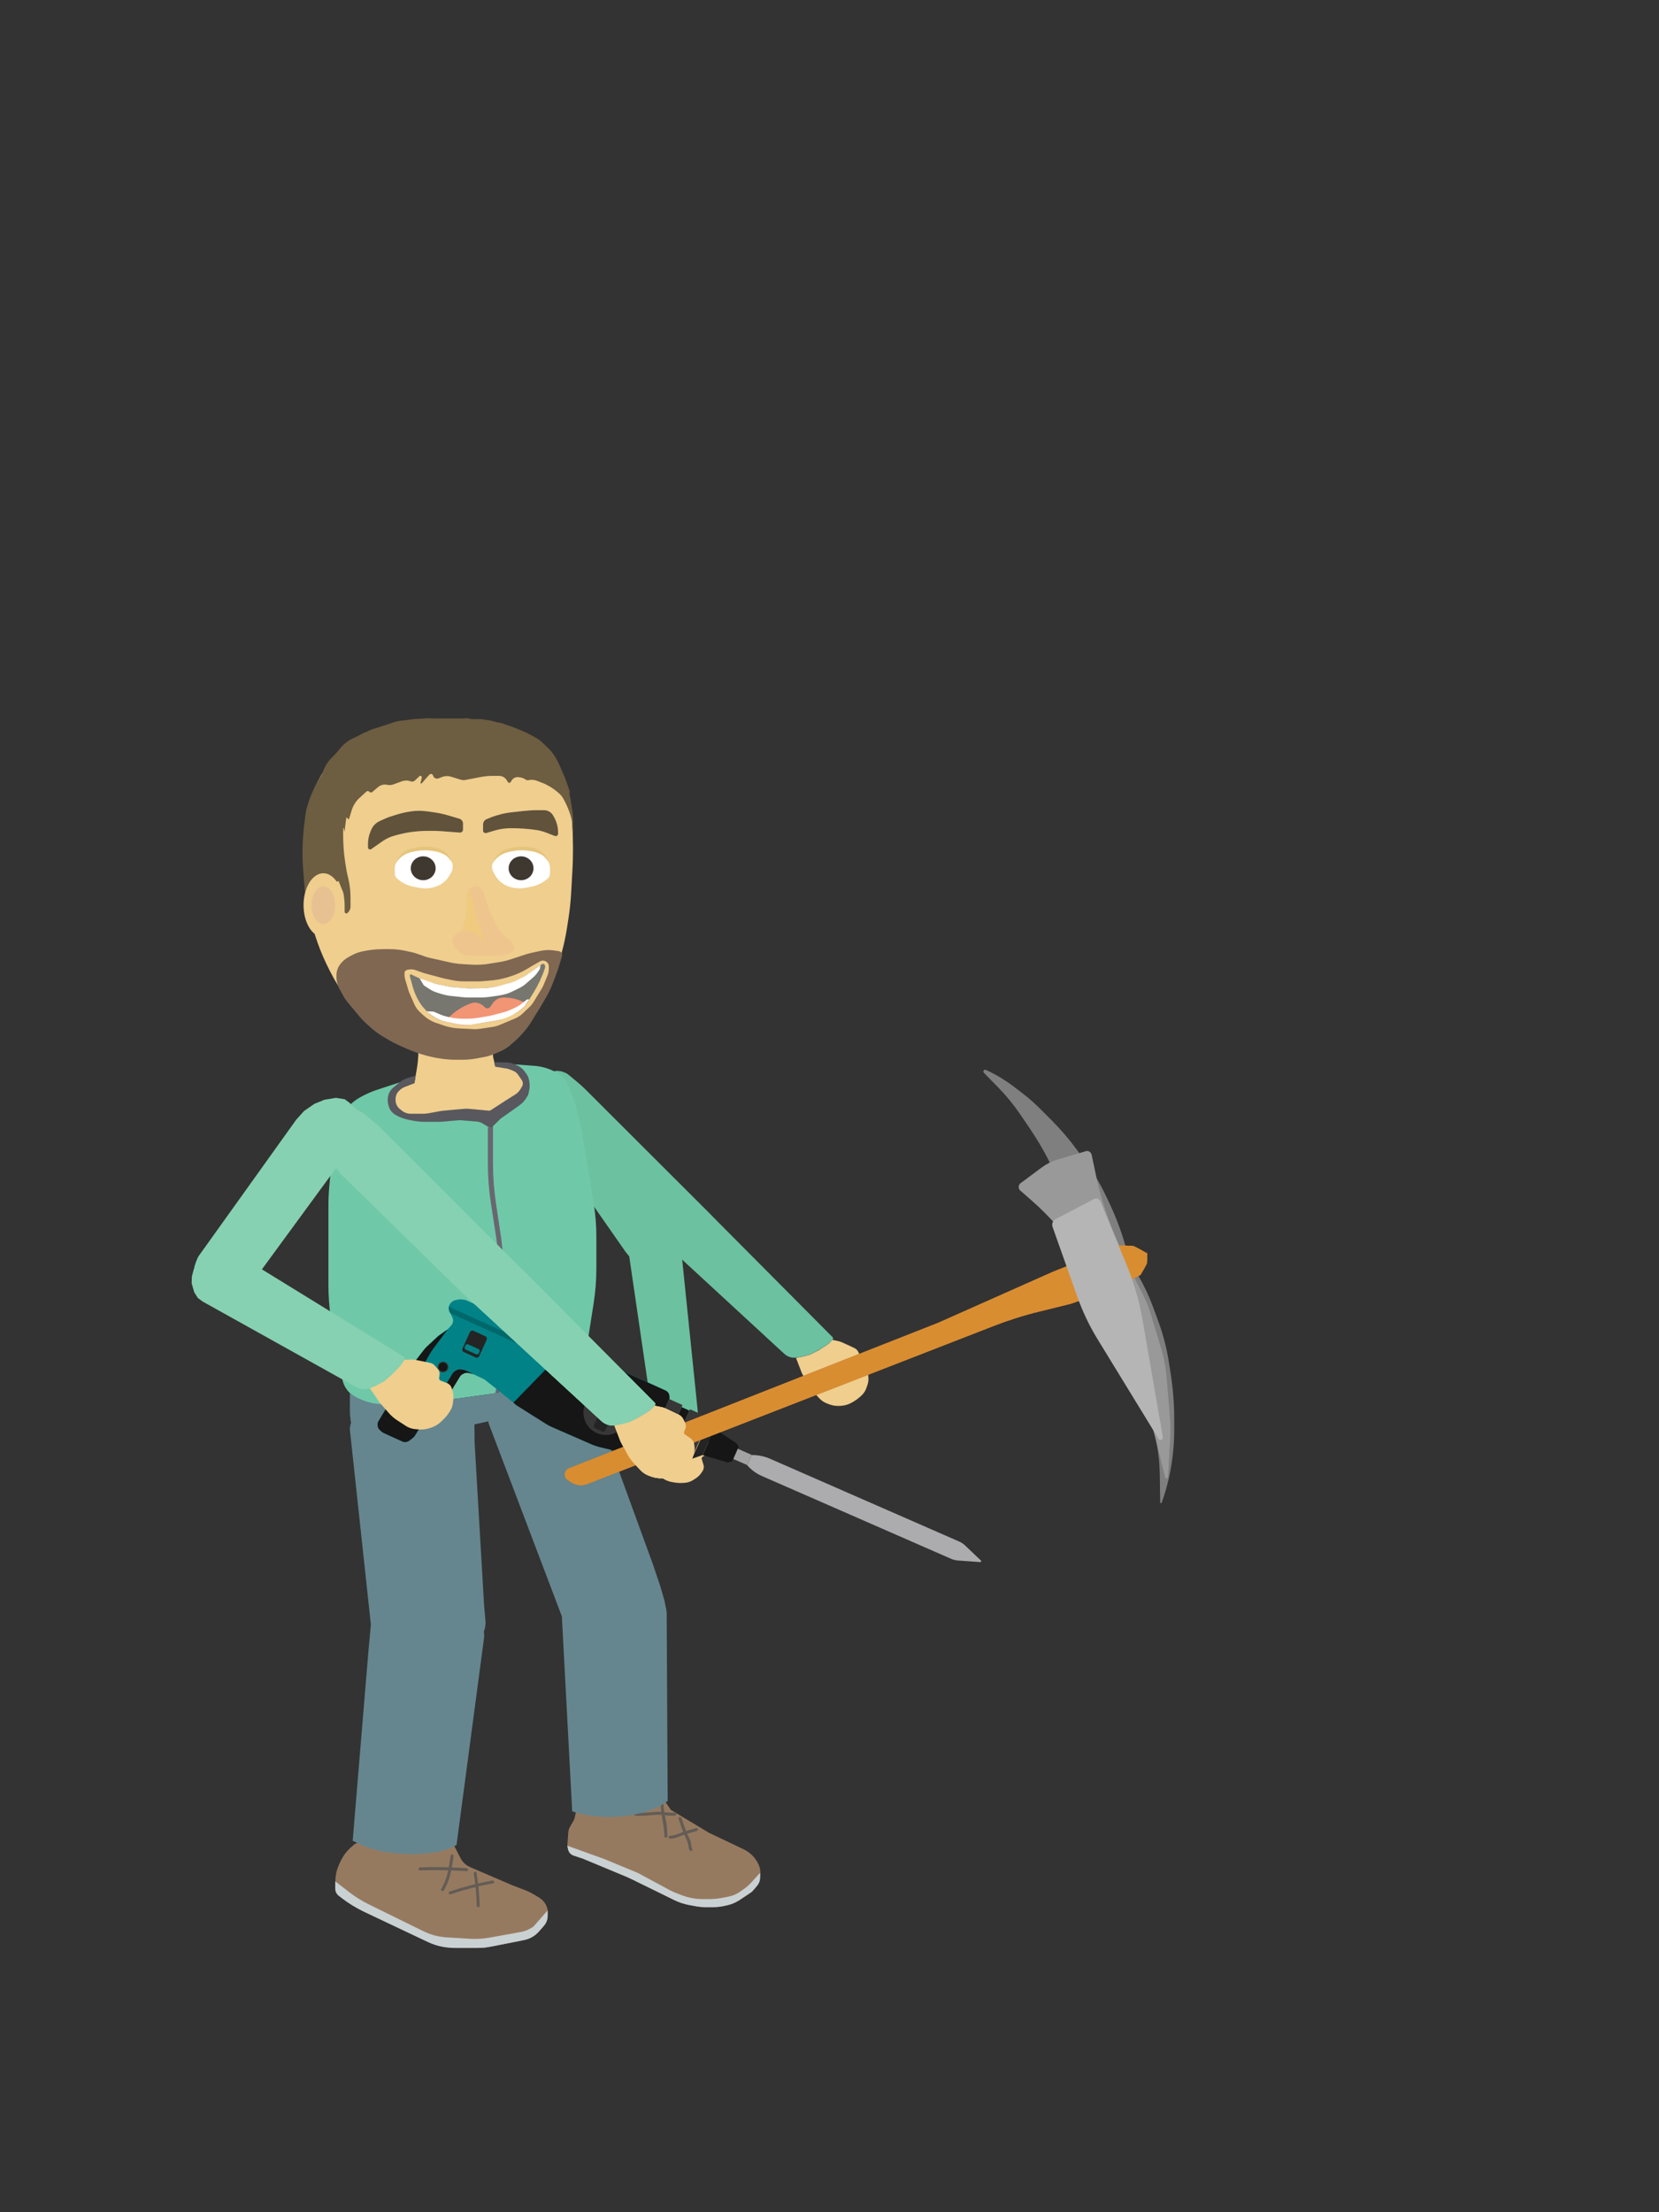 <?xml version="1.0" encoding="utf-8"?>
<!-- Generator: Adobe Illustrator 21.1.0, SVG Export Plug-In . SVG Version: 6.00 Build 0)  -->
<svg version="1.1" id="game" xmlns="http://www.w3.org/2000/svg" xmlns:xlink="http://www.w3.org/1999/xlink" x="0px" y="0px"
	 viewBox="0 0 1668 2224" style="enable-background:new 0 0 1668 2224;" xml:space="preserve">
<rect x="0" y="0" width="1668" height="2224" fill="#333333" stroke="none"/>
<style type="text/css">
	.st0{fill:#5C7552;}
	.st1{fill:#E2CA96;}
	.st2{fill:#6F8763;}
	.st3{fill:#EAD7A2;}
	.st4{fill:#F9F2EF;}
	.st5{fill:#382C26;}
	.st6{fill:#936F5F;}
	.st7{fill:#7C655C;}
	.st8{fill:#F9A182;}
	.st9{fill:#DBC697;}
	.st10{fill:#8C7857;}
	.st11{fill:#635872;}
	.st12{fill:#6B7F60;}
	.st13{fill:#755D3F;}
	.st14{fill:#C9B8A7;}
	.st15{fill:url(#gradient4_1_);}
	.st16{fill:url(#gradient5_1_);}
	.st17{fill:#66E2FF;}
	.st18{fill:none;stroke:#B28052;stroke-miterlimit:10;}
	.st19{fill:#96735C;}
	.st20{fill:#825D49;stroke:#BF8A5E;stroke-miterlimit:10;}
	.st21{fill:#AD7D5C;stroke:#B28052;stroke-miterlimit:10;}
	.st22{fill:#BC8864;stroke:#B28052;stroke-miterlimit:10;}
	.st23{fill:#A37B61;}
	.st24{fill:#BC8866;}
	.st25{fill:#E0A57E;stroke:#B28052;stroke-miterlimit:10;}
	.st26{fill:#D19A7C;stroke:#B28052;stroke-miterlimit:10;}
	.st27{fill:#F4DBCE;}
	.st28{fill:#DBC7BF;}
	.st29{fill:#8E684F;stroke:#BF8A5E;stroke-miterlimit:10;}
	.st30{fill:#AD753E;}
	.st31{fill:#966636;}
	.st32{fill:#A87339;}
	.st33{fill:#BC8651;}
	.st34{fill:#AA7A4F;}
	.st35{fill:#C99465;}
	.st36{fill:none;stroke:#634B2A;stroke-miterlimit:10;}
	.st37{fill:#B28052;}
	.st38{fill:#96674D;stroke:#A57758;stroke-width:3;stroke-miterlimit:10;}
	.st39{fill:none;stroke:#A57758;stroke-width:3;stroke-miterlimit:10;}
	.st40{fill:#00CFFF;}
	.st41{fill:#03CDE2;}
	.st42{fill:#00DBFF;}
	.st43{fill:#00E7FF;}
	.st44{fill:#00F3FF;}
	.st45{fill:#2EFFF9;}
	.st46{fill:#78FFF8;}
	.st47{fill:#FFF0BF;}
	.st48{fill:#F7E4A6;}
	.st49{fill:#BCCC60;}
	.st50{fill:url(#sea_1_);}
	.st51{fill:#D6C8A3;}
	.st52{fill:#D3C7A7;}
	.st53{fill:#DBCDAF;}
	.st54{fill:#98958C;}
	.st55{fill:#C2BEB5;}
	.st56{fill:#ACA7A1;}
	.st57{fill:#ADA8A2;}
	.st58{fill:#D3CAB2;}
	.st59{fill:#8D8880;}
	.st60{fill:#99968D;}
	.st61{fill:#C2BDB3;}
	.st62{fill:#DDCFAF;}
	.st63{fill:#CCBFA6;}
	.st64{fill:#9B988F;}
	.st65{fill:#8B877E;}
	.st66{fill:#B9B2AA;}
	.st67{fill:#C3BFB6;}
	.st68{fill:#CED18B;}
	.st69{fill:#C6BBA5;}
	.st70{fill:#CEC2AA;}
	.st71{fill:#CCC1AA;}
	.st72{fill:#C4BFB3;}
	.st73{fill:#99968B;}
	.st74{fill:#969089;}
	.st75{fill:#939189;}
	.st76{fill:#B7B5AB;}
	.st77{fill:#C9BDA6;}
	.st78{fill:#C6BBA7;}
	.st79{fill:#BAB3A6;}
	.st80{fill:#9E9C95;}
	.st81{fill:#CCC0A8;}
	.st82{fill:#A5A299;}
	.st83{fill:#C4BCA9;}
	.st84{fill:#B5AD9E;}
	.st85{fill:#9A978E;}
	.st86{fill:#8D877F;}
	.st87{fill:#B8B1AA;}
	.st88{fill:#C3BFB4;}
	.st89{fill:#C5BEB6;}
	.st90{fill:#B5B3AC;}
	.st91{fill:#D5D1C6;}
	.st92{fill:#BCB4B1;}
	.st93{fill:#999793;}
	.st94{fill:#8E8E87;}
	.st95{fill:#A3A19D;}
	.st96{fill:#B5B4B1;}
	.st97{fill:#A8A7A7;}
	.st98{fill:#A09D97;}
	.st99{fill:#D3CFC3;}
	.st100{fill:#ADAAA6;}
	.st101{fill:#B2B1AF;}
	.st102{fill:#9B978F;}
	.st103{fill:#AAA7A0;}
	.st104{fill:#CCC8C4;}
	.st105{fill:#D3D0CD;}
	.st106{fill:#C9C3BD;}
	.st107{fill:#B2AFA8;}
	.st108{fill:#999692;}
	.st109{fill:#898683;}
	.st110{fill:#A3A29B;}
	.st111{fill:#B2AEAA;}
	.st112{fill:#D6D0C9;}
	.st113{fill:#918D87;}
	.st114{fill:#DBD5C6;}
	.st115{fill:#B7B3AE;}
	.st116{fill:#C4C1BB;}
	.st117{fill:#9B9891;}
	.st118{fill:#D8D5CB;}
	.st119{fill:#939089;}
	.st120{fill:#A8A6A0;}
	.st121{fill:#D8D5D0;}
	.st122{fill:#A8A49B;}
	.st123{fill:#96928A;}
	.st124{fill:#CEC8C2;}
	.st125{fill:#C4996C;}
	.st126{fill:#B7845A;}
	.st127{fill:#D5A776;}
	.st128{fill:#477F16;}
	.st129{fill:#436818;}
	.st130{fill:#AA7B43;}
	.st131{fill:#B79056;}
	.st132{fill:#AD9655;}
	.st133{fill:#DD9D68;}
	.st134{fill:#C18B59;stroke:#A87848;stroke-miterlimit:10;}
	.st135{fill:#B28056;}
	.st136{fill:#AD7D59;}
	.st137{fill:#AA7D5C;}
	.st138{fill:#DDCBBF;}
	.st139{fill:#DBDAD9;}
	.st140{fill:#D8A380;}
	.st141{fill:#CE987A;}
	.st142{fill:#CC9D85;}
	.st143{fill:#C6977F;}
	.st144{fill:#C19784;}
	.st145{fill:#C69B8B;}
	.st146{fill:#B7958B;}
	.st147{fill:#AF8958;}
	.st148{fill:#967A60;}
	.st149{fill:#C9D1D3;}
	.st150{fill:#635C55;}
	.st151{fill:#65868F;}
	.st152{fill:#6CC1A0;}
	.st153{fill:#EFCE8E;}
	.st154{fill:#60523B;}
	.st155{fill:#EFC58E;}
	.st156{fill:#6D5D41;}
	.st157{fill:#E8C192;}
	.st158{fill:#EFCA7F;}
	.st159{fill:#FFFFFF;}
	.st160{fill:#E5C57C;}
	.st161{fill:#59585E;}
	.st162{fill:#6FC9A9;}
	.st163{fill:#686770;}
	.st164{fill:#86D1B1;}
	.st165{fill:#2D2924;}
	.st166{fill:none;stroke:#2D2924;stroke-width:18;stroke-miterlimit:10;}
	.st167{fill:none;stroke:#2D2924;stroke-width:18;stroke-miterlimit:10;stroke-dasharray:8.839,8.839;}
	.st168{fill:none;stroke:#2D2924;stroke-width:18;stroke-miterlimit:10;stroke-dasharray:9.961,9.961;}
	.st169{fill:#C0D3D7;}
	.st170{fill:#98A9B1;}
	.st171{fill:#E26B47;}
	.st172{fill:#FF8243;}
	.st173{fill:#47413F;}
	.st174{fill:#EF8424;}
	.st175{fill:#FDA83D;}
	.st176{fill:#994E22;}
	.st177{fill:#965F29;}
	.st178{fill:#7F7F7F;}
	.st179{fill:#D6D5D4;}
	.st180{fill:#C98235;}
	.st181{fill:#999999;}
	.st182{fill:#E2E1E0;}
	.st183{fill:#D98D31;}
	.st184{fill:#B5B5B5;}
	.st185{fill:#7F6752;}
	.st186{fill:#777770;}
	.st187{fill:#F29575;}
	.st188{fill:#3F3831;}
	.st189{fill:url(#gradient_1_);}
	.st190{fill:#997933;}
	.st191{fill:#937334;}
	.st192{fill:#A9DB52;}
	.st193{fill:#96C639;}
	.st194{fill:#82B71C;}
	.st195{fill:#B6E55C;}
	.st196{fill:#90C125;}
	.st197{fill:#A9D146;}
	.st198{fill:#8E7036;}
	.st199{fill:#846939;}
	.st200{fill:#78A038;stroke:#81AD2B;stroke-width:3;stroke-miterlimit:10;}
	.st201{fill:#658E30;}
	.st202{fill:#85AA44;}
	.st203{fill:#7EAF31;}
	.st204{fill:#018287;}
	.st205{fill:#161616;}
	.st206{fill:#00686B;}
	.st207{fill:#161616;stroke:#373737;stroke-miterlimit:10;}
	.st208{fill:none;stroke:#D98D31;stroke-miterlimit:10;}
	.st209{fill:#242424;}
	.st210{fill:#373737;}
	.st211{fill:#A3A3A3;}
	.st212{fill:#ACACAE;}
	.st213{fill:url(#gradient2_1_);}
	.st214{fill:url(#gradient3_1_);}
	.st215{fill:#B67D56;}
	.st216{fill:#83492A;}
	.st217{fill:#9C6038;}
	.st218{fill:#683920;}
	.st219{fill:#563119;}
	.st220{fill:#CC9E75;}
	.st221{fill:#633A23;}
	.st222{fill:#FFF980;stroke:#FFF980;stroke-miterlimit:10;}
	.st223{fill:#EDFF85;stroke:#EDFF85;stroke-miterlimit:10;}
	.st224{fill:none;stroke:#000000;stroke-miterlimit:10;}
	.st225{fill:#F9F6CD;}
	.st226{fill:#A59D58;}
	.st227{fill:#CCA962;}
	.st228{fill:none;stroke:#EFCF97;stroke-miterlimit:10;}
	.st229{fill:#EFCF97;}
	.st230{fill:#846431;}
	.st231{fill:#FFF980;stroke:#000000;stroke-miterlimit:10;}
	.st232{fill:#75634C;}
	.st233{fill:#7A6A59;}
	.st234{fill:#EDFF85;stroke:#000000;stroke-miterlimit:10;}
	.st235{fill:none;stroke:#2D2924;stroke-width:18;stroke-miterlimit:10;stroke-dasharray:9.913,9.913;}
</style>
<g id="charackter_x5F_cliffs">
	<g id="legs">
		<g id="left-foot_3_">
			<path class="st148" d="M581.1,1812.2l-3.4,15.7c-1.5,4.6-6,9.1-6.3,13.9l-1,13.7l9,7.2l6.7,5.5c0.7,0.6,1.4,1,2.3,1.4l43.8,18.2
				c0.3,0.1,0.6,0.2,0.9,0.4l44.6,21.9c4.9,2.4,10,4.1,15.4,5.1l6.3,1.2c3.6,0.7,7.2,1,10.9,1h5c5.6,0,11.3-0.7,16.7-2.1l0,0
				c4.4-1.1,8.7-3,12.4-5.5l8.4-5.6c2.4-1.6,4.5-3.5,6.3-5.6l0.4-0.5c3.2-3.8,5-8.5,5-13.3v-2.2c0-2.6-0.5-5.1-1.5-7.5v0
				c-3-7-8.5-12.8-15.6-16.1l-34.5-16.4l-38.4-23.1l-6.7-9.8l-4.6-8.3l-8-3.8l-20.2-1.4h-19.7l-17.8,3l-9.5,4.3L581.1,1812.2z"/>
			<path class="st149" d="M570.3,1855.5l37.7,13.6l33.3,13.8L673,1900c2.4,1.3,4.9,2.4,7.5,3.4l5.2,2c6.6,2.5,13.6,3.8,20.7,3.8h7.1
				c4,0,7.9-0.4,11.8-1.1l6.5-1.2c4.4-0.8,8.5-2.5,12.1-5l4.1-2.9c2.6-1.8,5-3.9,7.2-6.3l9-9.9v5.4c0,2.6-1,5.2-2.7,7.2l-5.5,6.4
				l-12.6,8.4c-3.4,2.2-7.1,3.9-11.1,4.9l-2.5,0.6c-4.3,1.1-8.7,1.6-13.1,1.6H710c-3.7,0-7.4-0.3-11-1l-6.5-1.2
				c-5.2-1-10.2-2.7-14.8-5l-42.6-20.9c-1.8-0.9-3.6-1.7-5.4-2.5l-42.8-17.8l-10.2-3.4c-2.8-0.9-4.8-3.2-5.5-5.9L570.3,1855.5z"/>
			<g>
				<g>
					<path class="st150" d="M638.9,1825.3c6.9,0.7,13.5-0.4,20.4-0.8c6.5-0.4,12.7,1.2,19.1,0.9c1.9-0.1,1.9-3.1,0-3
						c-6.4,0.3-12.7-1.3-19.1-0.9c-6.8,0.4-13.5,1.5-20.4,0.8C636.9,1822.1,637,1825.1,638.9,1825.3L638.9,1825.3z"/>
				</g>
			</g>
			<g>
				<g>
					<path class="st150" d="M664.1,1809.8c-0.4,12.4,3.6,23.9,3.9,36.3c0,1.9,3,1.9,3,0c-0.1-5.5-0.3-11-1.5-16.3
						c-1.6-6.8-2.6-12.9-2.3-19.9C667.2,1807.8,664.2,1807.8,664.1,1809.8L664.1,1809.8z"/>
				</g>
			</g>
			<g>
				<g>
					<path class="st150" d="M673.7,1848.5c4.3,0.1,8.4-2,12.5-3.4c4.8-1.6,9.7-3.1,14.5-4.4c1.9-0.5,1.1-3.4-0.8-2.9
						c-4.3,1.2-8.5,2.5-12.7,3.8c-4.2,1.4-9,4-13.5,3.9C671.8,1845.4,671.8,1848.4,673.7,1848.5L673.7,1848.5z"/>
				</g>
			</g>
			<g>
				<g>
					<path class="st150" d="M682.2,1828.5c2,5.7,3.8,11.5,6.3,17c1.4,3.3,3,6,3.5,9.6c0.2,1.9,0.5,3.4,1.4,5.1
						c0.9,1.7,3.5,0.2,2.6-1.5c-1.1-2.1-0.9-4.4-1.4-6.7c-0.5-2.3-1.7-4.2-2.7-6.3c-2.7-5.7-4.6-12-6.7-18
						C684.5,1825.9,681.6,1826.6,682.2,1828.5L682.2,1828.5z"/>
				</g>
			</g>
		</g>
		<g id="right-foot_3_">
			<path class="st148" d="M356.9,1853.7l-2.7,2.3c-5.2,4.3-9.3,9.7-12.1,15.8l-1.3,2.9c-2.4,5.2-3.6,10.9-3.6,16.6v6.1
				c0,3.6,1.7,6.9,4.6,9.2l0,0c8.3,6.4,17.4,12,27,16.5l58.8,27.9c10.1,4.8,21.2,7.3,32.5,7.3h27l37-7.3c7.7-1.5,14.6-5.4,19.6-11.2
				l2.4-2.7c3-3.4,4.6-7.6,4.6-12v-4.4l-0.3-1.5c-1.1-4.8-4.1-8.9-8.4-11.5l-4.8-2.9c-3.5-2.1-7.2-3.9-11.1-5.3l-11.3-4.3l-23.2-10
				l-19-8.2c-4.1-1.8-7.5-4.9-9.5-8.8l-6.3-12.3l-6.9-5.5c-2.5-1.9-13.8-5.8-16.2-5.8l-15-2.6c-2.3,0-15.3,0.5-17.6,0l-17.8,1.7
				l-15.5,5.4L356.9,1853.7z"/>
			<path class="st149" d="M337.1,1891.4l13.7,10.6c6.3,4.9,13.2,9.2,20.4,12.7l54.5,26.8c7.3,3.6,15.3,5.7,23.5,6.2l23.3,1.4
				c6.5,0.4,13,0,19.4-1.1l32.1-5.8c2.9-0.5,5.8-1.6,8.4-3l3.8-2.2l14.4-16.4v5.8c0,3.5-1.3,6.9-3.7,9.6l-5.3,6.1
				c-3.8,4.3-8.9,7.2-14.6,8.3l-32.4,6.4c-5.1,1-10.3,1.5-15.5,1.5h-22.3c-9.2,0-18.3-2-26.5-5.9l-64.4-30.5
				c-7.7-3.7-15-8.1-21.8-13.3l-3.6-2.8c-2.2-1.7-3.4-4.2-3.4-6.8V1891.4z"/>
			<g>
				<g>
					<path class="st150" d="M422.2,1880.3c15.6-0.5,31.3-0.2,46.9,0.8c1.9,0.1,1.9-2.9,0-3c-15.6-1-31.2-1.3-46.9-0.8
						C420.3,1877.4,420.3,1880.4,422.2,1880.3L422.2,1880.3z"/>
				</g>
			</g>
			<g>
				<g>
					<path class="st150" d="M453.2,1865.3c-2,11.9-3.1,23.2-9.6,33.6c-1,1.6,1.6,3.1,2.6,1.5c6.6-10.6,7.9-22.1,9.9-34.3
						C456.4,1864.2,453.5,1863.4,453.2,1865.3L453.2,1865.3z"/>
				</g>
			</g>
			<g>
				<g>
					<path class="st150" d="M453,1904.4c14-4.7,28.3-8.4,42.8-11c1.9-0.4,1.1-3.2-0.8-2.9c-14.5,2.7-28.8,6.4-42.8,11
						C450.3,1902.1,451.1,1905,453,1904.4L453,1904.4z"/>
				</g>
			</g>
			<g>
				<g>
					<path class="st150" d="M476.3,1883.6c1.8,10.7,2.8,21.5,3,32.4c0,1.9,3.1,1.9,3,0c-0.3-11.2-1.4-22.2-3.2-33.2
						C478.9,1880.9,476,1881.7,476.3,1883.6L476.3,1883.6z"/>
				</g>
			</g>
		</g>
		<path id="first-left-leg_3_" class="st151" d="M564.9,1624.9l4.3-10.8l9.6-8.4l14.6-7.1l18.9-3.6l25.3,0.5l16.3,3.1l9,5.7l0.4,0.5
			c3.9,4.7,6.2,9.8,6.8,14.9l0.2,1.4l1,189.4h0c-5.6,4.4-12.1,7.8-19.2,9.9l-3.5,1.1c-9.5,2.8-19.3,4.5-29.1,4.9l-2,0.1
			c-13.6,0.6-27.2-1.1-39.9-4.8l-2.3-0.7L564.9,1624.9z"/>
		<path id="first-right-leg_3_" class="st151" d="M370.7,1656.8l2.7-28.7l10.3-7.2l15.3-4.7l18.3-1.8l17.7,0.2l18.1,2.5l16,4.7
			l12.4,6.4l0,0c4.2,6,5.9,12.5,5.1,19L459,1854.8l0,0c-6.7,3.8-14.1,6.3-21.9,7.4l-1.2,0.2c-12.4,1.8-25.1,2-37.6,0.7l-5.9-0.6
			c-10.3-1.1-20.4-3.8-29.6-8.1l-8.2-3.8L370.7,1656.8z"/>
		<path id="second-left-leg_3_" class="st151" d="M564.9,1624.9L491.3,1431l-1.8-13.2l3.3-10.5l8.4-9.3c0.8-0.9,1.6-1.7,2.6-2.5
			l7.4-6.1l21.8-6l22,0.7l21.1,2.7l15.9,8.7l9.3,25.9l54.9,150.5l7.8,23.1l4.3,15l1.5,8.6l-10,11.8l-19.5,7.6l-27.5,3.2l-34-4.9
			L564.9,1624.9z"/>
		<path id="second-right-leg_3_" class="st151" d="M351.9,1438.5l22.2,206l8.8,9.4l13.4,5.5l19.4,3.4l19.2-0.3l18.1-2l16.5-4.8
			l7-3.8c2.5-1.4,4.6-3,6-4.8l0,0c4.2-5.5,6.1-11.5,5.6-17.5l-1.4-16.1l-9.5-162.8l-0.3-28.2l-16.2-5.8l-21.9-2.7l-28.9-1.7
			l-29.4,3.5l-17,4.1c-2.6,0.6-4.7,1.7-5.9,3.1h0C353.3,1427.8,351.3,1433.2,351.9,1438.5z"/>
	</g>
	<g id="left-arm_x5F_perf">
		<path id="second-left-arm_5_" class="st152" d="M533.4,1112.8l3.1,11.2l5.1,9.3l87.5,125.4c1.5,2.1,6.8,7.9,6.8,7.9l7.8,3.7
			l8.4,1.6l8.2,0.4l7.1-1.7l7.3-3.4l4.3-4.9l2.9-7.4l0.6-6.5l-0.7-6.3l-3.1-6.1L586,1099.9c-3.8-5.6-10.7-13.6-13.7-17.2
			c-1-1.2-2.2-2.2-3.5-3l-0.7-0.5c-3.2-2.1-6.8-2.9-10.2-2.4l-3,0.4c-1.8,0.3-3.5,0.8-5.1,1.6l-6.3,3.2l-4.8,3.2l-3.9,7.1l-1.9,10.5
			L533.4,1112.8z"/>
		<g id="first-left-arm_5_">
			<path class="st153" d="M700.6,1429l4.7,5.8c0.8,1.3,1.6,2.6,2.2,4l5.1,10.5c0.8,1.6,1,3.5,0.6,5.2l-0.9,4.3
				c-0.4,1.6-1.4,3-2.8,3.9l-2.9,1.7c-0.9,0.5-1.3,1.6-1,2.6l1.7,5.6c0.7,2.2,0.3,4.6-1,6.5l-1.4,2c-1.4,2-3.2,3.8-5.3,5.1l-2.8,1.8
				c-2.4,1.5-5.2,2.5-8.1,2.7l-1.9,0.1c-2.6,0.2-5.2,0.1-7.8-0.3l-3.2-0.5c-3.6-0.6-7.1-2-10.1-4.2l-1.6-1.1c-2.6-1.9-4.8-4.3-6.4-7
				l-1.5-2.5c-1.5-2.5-2.4-5.3-2.7-8.1l-0.7-9.2c-0.3-3.5-0.1-7.1,0.6-10.5l2.3-11.7c0-0.2,0.1-0.5,0.2-0.7l4.9-15.1l2.1,1.2
				l3.6,1.9l3.6,1.6l3.5,1.5l4.8,1.1l4.1,0.9l3.3,0.4l2.8,0.4l3.8,0.4l3.7,0.2L700.6,1429z"/>
			<path class="st152" d="M631.5,1255.2L654,1409c0.6,3.7,2.2,6.9,4.6,9.1l0,0c4.4,3.9,14.8,8,14.8,8c5.8,1.5,29.5,6.1,29,1
				l-17.7-172.3l-2.5-5.8l-4.1-5.4l-5.4-4.4l-7.1-4.7l-6.4-2.2l-6.7,0.4l-6.1,1.7l-5.5,3.9l-4.5,4.7l-3.7,6.4L631.5,1255.2z"/>
		</g>
	</g>
	<g id="left-arm_2_">
		<path id="second-left-arm_4_" class="st152" d="M539.1,1117.2l5.1,10.4l6.7,8.2l109.3,106.9c1.9,1.8,8.8,5.2,8.8,5.2l7.7,2.1h8.3
			l9.1-1.1l9.1-1.4l7.5-3.4l4.6-4.9l2.4-5.2v-6.1l-2.6-6.4l-126.8-126.6c-4.8-4.8-13-11.4-16.7-14.4c-1.2-1-2.6-1.8-4-2.3l-0.8-0.3
			c-3.5-1.4-7.2-1.6-10.5-0.5l-2.9,1c-1.7,0.6-3.3,1.4-4.7,2.5l-5.6,4.3l-4.1,4l-2.5,7.7l0.1,10.7L539.1,1117.2z"/>
		<g id="first-left-arm_4_">
			<path class="st153" d="M837,1347l7.2,1.6c1.4,0.5,2.9,1,4.2,1.7l10.6,4.9c1.7,0.8,3,2.1,3.8,3.7l2,4c0.7,1.5,0.8,3.2,0.3,4.7
				l-1.2,3.2c-0.4,1,0,2.1,0.9,2.7l4.8,3.3c1.9,1.3,3.2,3.4,3.3,5.7l0.2,2.4c0.2,2.5-0.1,5-0.9,7.3l-1.1,3.2
				c-0.9,2.7-2.5,5.2-4.6,7.2l-1.4,1.3c-1.9,1.8-4,3.3-6.2,4.7l-2.8,1.6c-3.2,1.8-6.8,2.9-10.5,3.1l-1.9,0.1
				c-3.2,0.1-6.4-0.3-9.4-1.4l-2.7-1c-2.7-1-5.2-2.6-7.2-4.6l-6.3-6.7c-2.5-2.6-4.5-5.5-6.2-8.6l-5.6-10.5c-0.1-0.2-0.2-0.4-0.3-0.7
				l-5.7-14.8l2.4-0.4l4-0.8l3.8-1l3.7-1l4.4-2.2l3.8-1.9l2.9-1.8l2.4-1.5l3.2-2.1l3-2.2L837,1347z"/>
			<path class="st152" d="M660.3,1242.8l128,118c2.7,2.5,6.1,4,9.3,4.1h0c5.9,0.3,16.5-3.1,16.5-3.1c5.4-2.5,26.8-13.8,23.1-17.4
				l-122.1-122.8l-6.5-2.2l-8.7-1.2l-9.6-0.6l-9.6,0.5l-8.3,1.8l-6.4,4l-3.9,4.1l-2.1,3.9l-0.9,3.9v3.2L660.3,1242.8z"/>
		</g>
	</g>
	<g id="headbody_3_">
		<g id="head_3_">
			<path class="st153" d="M497.1,1039.4l-0.7,6.2c-0.6,4.8-0.8,9.5-0.8,14.3l0,0c0,1.2,0.1,2.5,0.4,3.7l5,20.6l-14.3,8.7l-22.8,5.2
				h-25.1l-23.1-3.6l2.8-16.5c1.4-7.4,2.2-14.8,2.2-22.3l0,0c0-2.3-0.1-4.6-0.4-6.8l-1.4-10.8L497.1,1039.4z"/>
			<path class="st153" d="M429.7,729.6H451c15.5,0,31,1.1,46.4,3.3h0c11.5,1.7,22.8,4.6,33.7,8.7h0c8.3,3.2,15.7,8.2,21.5,14.7l0,0
				c4.8,5.4,8.7,11.6,11.4,18.3l0,0c6.2,15.6,10,32.1,11,48.8l0.3,4.4c1,16.5,1.1,33,0.1,49.5l-1.2,21.2c-0.5,8.2-1.3,16.3-2.6,24.5
				l-1.4,9.1c-5.4,35.4-19.1,69.2-40.2,98.7l-0.9,1.3c-5.4,7.6-12.1,14.2-19.9,19.6h0c-10,6.9-21.8,11-34,11.7l-3.4,0.2
				c-15.2,0.9-30.5-0.8-45-5l-2.6-0.8c-22.2-6.4-42.3-18.2-58.4-34.3l0,0c-13.3-13.3-24.4-28.5-32.9-45l-1.3-2.5
				c-9.3-18-16.2-37-20.3-56.7v0c-5.3-25-7.1-50.6-5.6-76.1l0.5-9.1c0.8-13.2,3.7-26.1,8.7-38.4v0c6.1-15.1,15.2-29,26.7-40.9l9-9.3
				c0.8-0.8,1.7-1.4,2.8-1.8l0,0C377.6,734.5,403.5,729.6,429.7,729.6z"/>
			<path class="st154" d="M489.1,837.4l8-2.4c5.4-1.6,11-2.4,16.6-2.4h0.5c8.4,0,16.7,0.6,25,1.8l0,0c3.4,0.5,6.7,1.4,9.9,2.6
				l8.7,3.4c1.6,0.6,3.3-0.5,3.3-2.2v-1.4c0-5.3-1.4-10.5-4-15.2l-1.1-1.9c-1.8-3.2-5.3-5.2-9.2-5.2h-6.2c-4.7,0-9.5,0.3-14.2,0.8
				l-11.7,1.3c-7.6,0.8-15.1,2.7-22.2,5.6l-3.2,1.3c-2.2,0.9-3.6,3-3.6,5.3v6.4C485.7,836.7,487.4,837.9,489.1,837.4z"/>
			<path class="st154" d="M465.5,834.1v-6.3c0-2.1-1.5-4-3.6-4.7l-11.5-3.4c-4.7-1.4-9.5-2.4-14.4-3.1l-6.5-0.9
				c-5.6-0.8-11.2-0.8-16.8,0.1l-1.7,0.3c-4,0.6-8,1.6-11.9,2.8l-5.8,1.8c-2.1,0.6-4.1,1.4-6.1,2.3l-5.5,2.5
				c-3.7,1.7-6.6,4.6-8.2,8.2l-0.8,1.8c-1.8,4.1-2.7,8.5-2.7,12.9v3.6c0,1.6,1.9,2.6,3.3,1.6l11-7.7c3.9-2.8,8.3-4.8,13-6l3.8-1
				c9.3-2.4,18.9-3.6,28.6-3.6h7.9c1.6,0,3.3,0.1,4.9,0.2l20,1.5C464.1,837,465.5,835.7,465.5,834.1z"/>
			<path class="st155" d="M486,896.8l3.3,10.7c2.1,6.8,4.8,13.3,8.1,19.6l2,3.9c2.1,4,4.9,7.5,8.5,10.4l5.2,4.3
				c2.3,1.9,3.6,4.6,3.6,7.5l0,0c0,2-1.2,3.7-3,4.6h0c-4.2,2-8.9,3.1-13.7,3.1h-27.5c-2.9,0-5.7-0.7-8.1-2.2l0,0
				c-4.1-2.4-7.3-6-9.1-10.2l0,0c-0.8-1.9-0.6-4.1,0.5-5.9l0.8-1.3c0.9-1.5,2.3-2.6,4-3.3l0.5-0.2c2.3-0.9,4-2.8,4.7-5.1l1.7-6
				c0.9-3.2,1.4-6.4,1.6-9.6l0.9-19.5c0.1-2.5,1.7-4.8,4.2-5.7l0,0c2.6-1,5.5-0.9,8,0.4h0C484,893.3,485.4,894.9,486,896.8z"/>
			<path class="st156" d="M352.4,911.5v-9.3c0-6.2-0.7-12.5-2.1-18.5l-0.8-3.3c-0.8-3.3-1.4-6.7-1.9-10.1l-0.6-3.9
				c-1.4-9.1-2-18.3-2-27.5v-6.3c0-0.3,0.5-0.4,0.5-0.1l0.7,3.4c0,0.1,0.2,0.1,0.2,0l1.7-13.4c0.1-0.6,0.9-0.7,1.2-0.2l0.4,0.9
				c0.2,0.6,1.1,0.5,1.3-0.1l2.6-8.6c1.5-4.7,4.2-9,7.9-12.4l6.9-6.3c0.9-0.8,2.3-0.7,3,0.2l0,0c0.7,0.9,2,1,2.9,0.2l5.9-5
				c2.5-2.1,6-2.9,9.2-2.2l0,0c1.9,0.5,3.9,0.3,5.7-0.3l9.1-3.3c2.8-1,5.9-1,8.6,0.1h0c1.5,0.6,3.2,0.2,4.3-0.8l4.6-4.4
				c0.8-0.8,2.3-0.2,2.3,0.9v1.4l-1.2,4.3c-0.2,0.7,0.7,1.1,1.2,0.6l4.8-5.5l3-3.3c1-1.1,3-0.8,3.5,0.7l0.2,0.6
				c0.8,2.2,3.2,3.3,5.4,2.5l3.6-1.4c2.9-1.1,6-1.2,8.9-0.3l10.1,3.1c1.4,0.4,3,0.5,4.4,0.2l15.1-2.9c4.1-0.8,8.3-1.2,12.5-1.2h6.2
				c3.1,0,6,1.5,7.6,4.1l1.4,2.2c0.6,1,2.1,0.9,2.7,0l1.1-1.8c1.4-2.3,4.2-3.6,6.9-3.2l1.9,0.3c1.9,0.3,3.7,1,5.3,2.2l0,0
				c0.7,0.5,1.5,0.7,2.4,0.5l0.2,0c3-0.6,6.1-0.4,8.9,0.7l7.1,2.8l2.8,1.4c4.9,2.5,9.3,5.7,13.2,9.4l0,0c1,1,1.9,2.1,2.6,3.3v0
				c3.3,5.7,6,11.7,7.9,18l0,0c1,3.2,1.6,6.5,1.8,9.9l0.7,12.5l0-16.6c0-4.5-0.4-9-1.1-13.4l-2.9-16.6l1.3,1.9l-4.5-13.1
				c-0.6-1.6-1.2-3.2-1.9-4.8l-5-11.4c-2.2-5.1-5.2-9.8-8.8-14.1l0,0l-7.7-7.4c-4.1-4.3-9.4-6.5-16.8-10.4l-7.4-3.2l-8.1-3.2
				c-6.8-1.8-5.4-2.6-13.5-3.9l-7.4-1.9c-1-0.1-7.8-1-8.8-1.3h-9.4c-5.2-1.4-8.1-0.6-8.1-0.6h-8.1c-0.6,0-9.5,0.1-10.1,0h-9.4
				c-9.4,0-4.7-0.6-12.1,0l-10.1,0.6l-10.1,1.3c-9,0.5-13.6,3.4-22.2,5.8l-8.1,2.6c-4.1,1.2-6.8,3-10.8,4.5l-8,4.2
				c-5.5,2.1-10.4,5.6-14.2,10l-4.5,5.3c-1.2,1.4-2.5,2.8-3.9,4.1h0c-4.9,4.7-8.4,10.4-10.4,16.7l0,0c-0.3,0.8-0.6,1.6-1.1,2.3
				l-0.2,0.3c-6.1,9.5-10.8,19.8-13.9,30.5l0,0c-0.9,3-1.5,6.1-1.9,9.2l-1.5,12.2l-0.8,9.6c-0.8,10.4-0.8,20.9,0,31.4l0.7,8.9
				l1.3,16.6l33.7-12.7l4.4,10.8c0.2,0.6,0.4,1.1,0.5,1.7v0c0.8,4.1,1.2,8.4,1.2,12.6v5.8c0,1.4,1.6,2.2,2.8,1.3l0,0
				C351.1,916.4,352.4,914,352.4,911.5z"/>
			<ellipse class="st153" cx="325.1" cy="910" rx="19.9" ry="32.1"/>
			<ellipse class="st157" cx="325.1" cy="910" rx="11.8" ry="19"/>
			<path class="st158" d="M471.5,893.9l3.3,10.1c0.3,1,0.6,2,0.8,3l3.5,15.4c0.6,2.5,1.4,5,2.4,7.4l2.3,5.6c1,2.4,1.5,5,1.5,7.6v3.9
				c0,0.3-0.4,0.4-0.6,0.1l-2.6-5.1c-1-1.9-2.7-3.2-4.8-3.8l-6.2-1.7c-1.3-0.4-2.7-0.6-4.1-0.5l-2.9,0c-0.2,0-0.3-0.2-0.2-0.3l2-4.7
				c0.6-1.3,1-2.7,1.3-4l1-4.4c0.2-1,0.4-2,0.4-3l0.6-9.5l0.2-8.8c0-0.7,0.1-1.5,0.3-2.2L471.5,893.9z"/>
			<path class="st159" d="M496,866l0.6-1.2c1.7-3.3,4.4-6,7.6-7.8l1.2-0.7c4.3-2.4,9.1-3.6,14-3.6h5.1c3.7,0,7.4,0.5,10.9,1.6l4,1.2
				c3.6,1.1,6.6,3.3,8.8,6.2l1.8,2.4c1.9,2.6,3,5.8,3,9.1v4.8c0,2-0.9,3.9-2.4,5.3l0,0c-4.6,4.1-10.3,6.9-16.4,8.1l-5.8,1.1
				c-5.5,1.1-11.2,0.7-16.5-1.1l0,0c-6.1-2-11.1-6.1-14.1-11.6l-1.7-3C494.3,873.5,494.2,869.4,496,866z"/>
			<path class="st159" d="M453.9,866l-0.6-1.2c-1.7-3.3-4.4-6-7.6-7.8l-1.2-0.7c-4.3-2.4-9.1-3.6-14-3.6h-5.1
				c-3.7,0-7.4,0.5-10.9,1.6l-4,1.2c-3.6,1.1-6.6,3.3-8.8,6.2l-1.8,2.4c-1.9,2.6-3,5.8-3,9.1v4.8c0,2,0.9,3.9,2.4,5.3l0,0
				c4.6,4.1,10.3,6.9,16.4,8.1l5.8,1.1c5.5,1.1,11.2,0.7,16.5-1.1l0,0c6.1-2,11.1-6.1,14.1-11.6l1.7-3
				C455.6,873.5,455.7,869.4,453.9,866z"/>
			<path class="st160" d="M397.4,869.1l1-1.8c0.5-0.9,1.1-1.7,1.8-2.5l0.5-0.6c1.2-1.4,2.6-2.6,4.1-3.7l0,0c1.6-1.1,3.4-2,5.2-2.7
				l0.2-0.1c1.6-0.6,3.3-1.1,4.9-1.4l1.5-0.3c1.3-0.3,2.7-0.5,4-0.7l0.6-0.1c1.8-0.2,3.7-0.3,5.5-0.3h1.5c1.2,0,2.4,0.1,3.6,0.2
				l2.4,0.3c1.2,0.1,2.4,0.3,3.6,0.6l1.1,0.2c2.1,0.4,4.1,1.1,6.1,2.1l1.7,0.8c0.5,0.2,1,0.5,1.5,0.9h0c1.8,1.4,3.3,3,4.6,4.8
				l1.2,1.8l-1.1-3.2l-1.2-2.1c-1-1.6-2.2-3.1-3.7-4.3l0,0c-1.7-1.4-3.5-2.5-5.5-3.3h0c-2-0.9-4.2-1.5-6.4-1.9l0,0
				c-2.7-0.5-5.5-0.7-8.3-0.7h-0.3c-2.4,0-4.8,0.2-7.1,0.6l-0.9,0.1c-2.4,0.4-4.8,1-7.1,1.7l-1.2,0.4c-2.3,0.7-4.3,1.9-6.1,3.4
				l-0.1,0.1c-1.7,1.4-3.2,3.1-4.4,4.9l-0.8,1.2L399,865c-0.4,0.7-0.7,1.4-0.9,2.1L397.4,869.1z"/>
			<path class="st160" d="M494.8,869.1l1-1.8c0.5-0.9,1.1-1.7,1.8-2.5l0.5-0.6c1.2-1.4,2.6-2.6,4.1-3.7l0,0c1.6-1.1,3.4-2,5.2-2.7
				l0.2-0.1c1.6-0.6,3.3-1.1,4.9-1.4l1.5-0.3c1.3-0.3,2.7-0.5,4-0.7l0.6-0.1c1.8-0.2,3.7-0.3,5.5-0.3h1.5c1.2,0,2.4,0.1,3.6,0.2
				l2.4,0.3c1.2,0.1,2.4,0.3,3.6,0.6l1.1,0.2c2.1,0.4,4.1,1.1,6.1,2.1l1.7,0.8c0.5,0.2,1,0.5,1.5,0.9l0,0c1.8,1.4,3.3,3,4.6,4.8
				l1.2,1.8l-1.1-3.2l-1.2-2.1c-1-1.6-2.2-3.1-3.7-4.3l0,0c-1.7-1.4-3.5-2.5-5.5-3.3l0,0c-2-0.9-4.2-1.5-6.4-1.9l0,0
				c-2.7-0.5-5.5-0.7-8.3-0.7h-0.3c-2.4,0-4.8,0.2-7.1,0.6l-0.9,0.1c-2.4,0.4-4.8,1-7.1,1.7l-1.2,0.4c-2.3,0.7-4.3,1.9-6.1,3.4
				l-0.1,0.1c-1.7,1.4-3.2,3.1-4.4,4.9l-0.8,1.2l-0.8,1.6c-0.4,0.7-0.7,1.4-0.9,2.1L494.8,869.1z"/>
		</g>
		<g id="body_3_">
			<path class="st161" d="M417.9,1081.4l-6.7,1.9c-3.5,1-6.8,2.7-9.6,4.9l-7.6,6.2c-1.3,1.1-2.3,2.5-2.9,4.1l-0.9,2.6
				c-0.9,2.6-1,5.4-0.4,8.1l1.4,5.7c0.4,1.8,1.6,3.3,3.2,4.2l2.5,1.5c4.2,2.6,8.9,4.4,13.8,5.4l6.4,1.3c2.5,0.5,5,0.7,7.6,0.7h16.3
				c1.3,0,2.6-0.1,3.8-0.2l15.2-1.4c1.5-0.1,3-0.1,4.4,0l13.1,1.1c3.1,0.3,6,1.2,8.6,2.8l6.8,4.1l7.2-6.9c2.1-2,4.3-3.9,6.7-5.6
				l8.6-6.1l6.9-4.9c2.9-2,5.3-4.6,7-7.6l0.8-1.3c0.7-1.2,1.2-2.4,1.5-3.7l0.9-4c0.6-2.6,0.5-5.4-0.3-7.9l-0.6-2
				c-0.6-2-1.6-4-2.9-5.7l-1.4-1.8c-2.3-3-5.4-5.3-9-6.6l-2.9-1.1c-2.1-0.8-4.3-1.1-6.5-1.1l-12.1-0.2l1.1,4.5l7,1.1l5.8,1l3.5,1.3
				l2.8,1.3l2.2,1.6l2.1,2.6l1.3,1.8l2.3,3.5l0.6,2l-0.3,2.4l-2.1,4l-1.6,2.2l-2.4,2.2l-2.6,1.7l-7,4.4l-16.4,10.5l-1.7,0.4
				l-12.4-1.1l-7.3-0.7l-3.3-0.1l-14.2,1.1l-10.3,1l-8,1.4l-6.8,1.2l-3.8,0.2h-7.4H414l-3.8-0.3l-3.6-1.3l-3-2.1l-3.3-3.2l-1.7-3.2
				l-0.6-3.7l0.2-3.3l0.8-2.6l2.1-3.1l1.3-1.4c1.5-1.6,3.9-2.9,6.8-3.7h0l7.6-3L417.9,1081.4z"/>
			<path class="st162" d="M493.1,1134.5v54.5l7.9,52.9l7.7,61.7v44.1l-7.7,52.9l33-8.4c12.6-3.2,24.5-8.8,34.8-16.5l10.6-7.8
				c6.1-4.5,10.2-11.1,11.3-18.4l6-38.2c1.9-12,2.9-24.1,2.9-36.3v-32c0-11.6-1-23.1-2.9-34.5l-11.3-67.6c-0.7-4.3-1.6-8.6-2.6-12.8
				l-2.7-11.2c-1.7-7.1-4-14.1-6.8-20.9l-2.7-6.4c-1.7-4.2-4.9-7.7-8.9-10l-2-1.2c-6.8-3.9-14.5-6.3-22.4-6.9l-20-1.5l1,0.4
				c3.6,1.3,6.8,3.6,9,6.6l1.8,2.4c1,1.4,1.8,2.9,2.3,4.5l0.1,0.4c1.2,4.1,1.4,8.3,0.4,12.4l-0.8,3.7l-1.8,3.1
				c-1.7,2.9-4.1,5.5-6.9,7.5l-6.9,4.9l-12.1,8.6L493.1,1134.5z"/>
			<path class="st162" d="M456,1406.5l-23.9,3.7c-9.5,1.5-19.2,2.2-28.8,2.2h-15.9c-8.2,0-16.3-1.7-23.8-4.9l-3.5-1.5
				c-7.9-3.4-13.8-10.2-15.7-18.4l-5.3-22.5c-1.4-5.8-2.5-11.6-3.3-17.5l-3.2-22.5c-1.6-11.2-2.4-22.5-2.4-33.8v-33v-45.9
				c0-6.7,0.3-13.3,0.9-19.9l2.9-31.3c0.3-3.4,0.8-6.8,1.4-10.1l2.9-15.3c0.9-4.6,2.5-9,4.7-13.2v0c2.2-3.9,4.9-7.6,8-10.8l0.9-0.9
				c3.2-3.3,6.9-6,11-8.2l2.3-1.2c4.4-2.3,8.9-4.2,13.6-5.8l23.1-7.6l-6.5,5.3c-2.1,1.7-3.6,3.9-4.5,6.3l-0.1,0.2
				c-1.1,3.3-1.3,6.8-0.5,10.2l0.5,1.9c0.9,3.5,3.2,6.6,6.4,8.5l0,0c4.2,2.6,8.9,4.4,13.8,5.3l4.5,0.9c3.8,0.7,7.7,1.1,11.5,1.1
				h13.8c1.6,0,3.1-0.1,4.7-0.2l14.5-1.3c1.6-0.1,3.2-0.1,4.8,0l14.4,1.2c2.1,0.2,4.1,0.8,5.9,1.9l8.1,4.8v54.5l7.9,52.9l7.7,61.7
				v44.1l-7.7,52.9L456,1406.5z"/>
			<path class="st153" d="M416.7,1088.9l81.4-16.5l10.6,1.7c1.6,0.2,3.1,0.7,4.6,1.3l2.7,1.1c2.1,0.9,3.9,2.3,5.1,4.2l3.5,5.1
				c1.3,1.9,1.5,4.4,0.3,6.4l-1.2,2.1c-1.4,2.5-3.4,4.7-5.9,6.2l-9.2,5.8l-15.3,9.9c-0.5,0.3-1.1,0.5-1.7,0.4l-18.4-1.7
				c-2.7-0.3-5.4-0.3-8.2,0l-18.2,1.6c-1.3,0.1-2.7,0.3-4,0.5l-11.9,2.2c-1.8,0.3-3.7,0.5-5.5,0.5h-12.3c-3.3,0-6.5-1.1-9-3.1
				l-2-1.6c-2.8-2.2-4.4-5.5-4.4-9v-1.2c0-2.9,1.1-5.7,3.1-7.8l0.8-0.8c1.4-1.5,3.2-2.7,5.2-3.5L416.7,1088.9z"/>
			<path class="st163" d="M490.7,1133l2.4,1.4l2.6-2.5v38.8c0,12.9,1,25.8,2.9,38.6l5.3,35.3l5.6,49.2c0.8,7.3,1.2,14.6,1.2,21.9
				v18.6c0,10.3-0.8,20.6-2.5,30.8l-5.6,35l-1.7,0.4l-2.9,0.4l6-35.5c1.9-11.2,2.8-22.6,2.7-34l-0.1-15.3
				c-0.1-7.6-0.6-15.2-1.5-22.7l-6.1-48.5l-5.5-35.7c-2-13-3-26.1-3-39.3V1133z"/>
			<path class="st151" d="M351.8,1400.6v19c0,2.3,0.2,4.6,0.6,6.9l0,0c-0.3,5.1,5.2,9.7,13.7,11.3l14.6,2.8l53.1,0.9l120.9-26.6
				l37.2-19.4l-7.2-34l-7.4,7.1c-2.2,2.2-4.7,4.1-7.3,5.9l-10,6.7c-1.7,1.1-3.4,2.1-5.3,3l-8.5,4l-8.8,2.4c-2.3,1.1-4.7,1.9-7.2,2.5
				l-27.7,7l-16.9,2.4l-33.1,4.4l-24.5,3.7l-15.7,1.4c-1.8,0.2-3.6,0.2-5.4,0.2h-16.8c-1.9,0-3.7-0.1-5.5-0.3l-6.8-0.8
				c-3.4-0.4-6.7-1.2-9.9-2.3l-2.9-1c-3.3-1.2-6.5-2.8-9.4-4.7L351.8,1400.6z"/>
		</g>
	</g>
	<g id="right-arm_x5F_perf">
		<path id="second-right-arm_5_" class="st164" d="M316.1,1109.7l-10.5,7.3l-7.8,8.7l-98.1,137.1c-1.7,2.3-4.2,10.5-4.2,10.5l-1,8.8
			l1.4,9l5.7,8.6l7,4.5l6.7,3.1l9.2,1.7l6.6-0.1l6.4-1.6l5.2-3l105.9-144.6c4.4-6.1,10.3-16.1,12.8-20.6c0.9-1.5,1.5-3.1,1.9-4.7
			l0.2-0.9c1-4.1,0.5-8.1-1.2-11.5l-1.5-3c-0.9-1.8-2.1-3.4-3.5-4.7l-5.6-5.4l-5.1-3.8l-8.8-1.4l-11.6,1.9L316.1,1109.7z"/>
		<g id="first-right-arm_2_">
			<g id="perf">
				<path class="st204" d="M669.3,1397.9L469,1307.3c-0.7-0.3-1.5-0.5-2.2-0.6l-3.1-0.4c-0.8-0.1-1.7-0.1-2.5,0.1l-3.4,0.7
					c-0.9,0.2-1.8,0.6-2.6,1.1l-0.5,0.4c-1.2,0.8-2.2,1.9-2.8,3.2l0,0c-0.6,1.2-0.8,2.6-0.6,3.9l0.1,0.9c0.1,1.1,0.4,2.1,1,3
					l1.2,2.2c0.1,0.2,0.2,0.5,0.3,0.7l1.1,2.4c0.5,1.1,0.7,2.3,0.5,3.5l0,0c-0.2,1.5-0.8,2.9-1.8,4l-3.5,3.9l-9.5,6.6l-13.1,12.2
					l-13.2,17.2l-34,56.5c-0.6,1-0.9,2.1-0.8,3.2l0,0c0.1,2.2,1,4.3,2.5,5.8l0.9,0.9c0.8,0.8,1.7,1.4,2.6,1.9l18.8,8.5
					c1.2,0.6,2.6,0.7,3.9,0.5l0,0c1.3-0.2,2.5-0.8,3.5-1.6l3.5-2.7c0.7-0.6,1.4-1.3,1.9-2.1l38.2-62.9c0.6-0.9,1.4-1.7,2.3-2.2h0
					c2.1-1.1,4.6-1.6,7-1.2l2.1,0.3l18.9,8.9c0.9,0.4,1.8,0.9,2.5,1.6l9.8,7.7l21.2,17.2l30.9,19.5c1.2,0.7,2.4,1.4,3.6,1.9
					l41.5,18.2c2.5,1.1,5,1.9,7.6,2.6l10.8,2.6c9.4,2.3,19.2,2.1,28.5-0.5l0.4-0.1c2.2-0.6,4.2-1.6,6-2.9l1.1-0.8
					c2.4-1.7,4.2-4,5.4-6.6l17.5-38.7c0.5-1.1,0.7-2.3,0.5-3.5l-0.1-1c-0.1-0.7-0.3-1.3-0.5-2l0,0
					C671.9,1399.7,670.7,1398.6,669.3,1397.9z"/>
				<path class="st205" d="M516.2,1410.1l55-56.5l98,44.4c1.5,0.7,2.6,1.8,3.3,3.3l0,0c0.3,0.6,0.5,1.3,0.5,2l0.1,1
					c0.1,1.2-0.1,2.4-0.5,3.5l-18.2,40.2c-0.8,1.7-1.9,3.1-3.4,4.2l-3.4,2.4c-1.2,0.8-2.5,1.4-3.8,1.8l-4.9,1.4
					c-7.1,2-14.6,2.1-21.7,0.4l-14.2-3.4c-2.6-0.6-5.1-1.5-7.6-2.5l-39.9-17.4c-2.4-1-4.7-2.2-6.8-3.6l-29.4-18.5L516.2,1410.1z"/>
				<polygon class="st206" points="452.6,1320.1 557.6,1367.6 561.4,1363.6 451.1,1313.6 451.6,1318.2 				"/>
				<path class="st205" d="M450.2,1336.4l-13.9,18.5c-1.7,2.2-3.2,4.6-4.6,7l-7.9,13.9c-2.9,5.1-5,10.7-6.1,16.5l-0.8,4.2
					c-0.7,3.5-0.4,7.1,0.9,10.5l1.8,4.7c0.8,2.2,2,4.2,3.4,6l5.5,7l-11.2,18.4c-0.6,0.9-1.3,1.7-2.1,2.4l-3.6,2.8
					c-0.8,0.6-1.8,1.1-2.8,1.3l-0.6,0.1c-1.1,0.2-2.3,0.1-3.4-0.4l-18.9-8.6c-1.1-0.5-2.1-1.2-3-2.1l-1.7-1.7
					c-0.9-1-1.5-2.2-1.5-3.6l0-1.1c-0.1-1.3,0.3-2.6,1-3.7l31.9-53c1.3-2.2,2.8-4.3,4.3-6.3l7.7-10c2.1-2.7,4.4-5.3,7-7.6l7.9-7.3
					c1-0.9,2-1.7,3.1-2.5L450.2,1336.4z"/>
				
					<ellipse transform="matrix(0.412 -0.911 0.911 0.412 -990.669 1213.761)" class="st207" cx="445.6" cy="1374.9" rx="4.9" ry="4.9"/>
				<path class="st205" d="M458.1,1377.9l0.6-0.3c1.5-0.8,3.2-1.1,4.9-0.9l2.3,0.3c0.6,0.1,1.2,0.3,1.8,0.5l8.7,4.1l-5-1.2
					c-2-0.5-4.1-0.2-5.9,0.9l-1,0.6c-0.9,0.5-1.6,1.3-2.1,2.2l-10.8,17.6c-0.6,1-1.6,1.8-2.7,2.1l0,0c-0.8,0.3-1.7,0.2-2.5-0.1
					l-2.5-1.1c-0.9-0.4-1.2-1.5-0.7-2.3l11.9-19.7C455.9,1379.5,456.9,1378.6,458.1,1377.9z"/>
				<path class="st209" d="M466.3,1359.2l12,5.5c1.3,0.6,2.9,0,3.5-1.3l7.5-16.5c0.6-1.3,0-2.9-1.3-3.5l-12-5.5
					c-1.3-0.6-2.9,0-3.5,1.3l-7.5,16.5C464.4,1357,464.9,1358.6,466.3,1359.2z"/>
				<path class="st204" d="M468.3,1356.8l10.4,4.7c1,0.5,2.2,0,2.7-1l0.7-1.6c0.5-1,0-2.2-1-2.7l-10.4-4.7c-1-0.5-2.2,0-2.7,1
					l-0.7,1.6C466.8,1355.1,467.3,1356.3,468.3,1356.8z"/>
				
					<ellipse transform="matrix(0.412 -0.911 0.911 0.412 -936.138 1389.881)" class="st210" cx="609.4" cy="1420.7" rx="22.6" ry="22.6"/>
				<path class="st209" d="M597.7,1435.5l8.5,3.9c0.8,0.4,1.7,0,2.1-0.8l14-30.9c0.4-0.8,0-1.7-0.8-2.1l-8.5-3.9
					c-0.8-0.4-1.7,0-2.1,0.8l-14,30.9C596.6,1434.2,596.9,1435.2,597.7,1435.5z"/>
				
					<rect x="663.2" y="1407.2" transform="matrix(-0.911 -0.412 0.412 -0.911 691.66 3009.637)" class="st210" width="14.9" height="46"/>
				
					<rect x="676.9" y="1414.2" transform="matrix(-0.911 -0.412 0.412 -0.911 709.834 3023.707)" class="st205" width="8.6" height="42.1"/>
				
					<rect x="684.2" y="1418.9" transform="matrix(-0.911 -0.412 0.412 -0.911 733.692 3041.386)" class="st210" width="21.8" height="45.2"/>
				<polygon class="st209" points="695.6,1466.6 706.4,1462.8 718.4,1436.3 714.3,1425.4 				"/>
				<polygon class="st205" points="706.4,1462.8 731.7,1470.3 736.2,1469 742.8,1454.6 740.5,1451 718.4,1436.3 				"/>
				
					<rect x="738.9" y="1459.2" transform="matrix(0.916 0.401 -0.401 0.916 650.106 -176.434)" class="st211" width="15.2" height="11.2"/>
				<path class="st212" d="M985.5,1570.4l-22.5-1.6c-2.2-0.2-4.3-0.7-6.3-1.5L766.3,1484c-5.8-2.5-11-6.3-15.1-11l0,0l4.5-10.2l0,0
					c6.4-0.1,12.8,1.2,18.7,3.8l190.1,83.2c2,0.9,3.9,2.1,5.5,3.6l16.2,15.4C986.9,1569.4,986.4,1570.5,985.5,1570.4z"/>
			</g>
			<path class="st153" d="M406.5,1367l8.2-0.2c1.7,0.1,3.3,0.4,5,0.7l12.6,2.6c2,0.4,3.7,1.4,5,2.9l3.2,3.7c1.2,1.4,1.7,3.2,1.5,5
				l-0.5,3.7c-0.1,1.1,0.5,2.2,1.6,2.6l6,2.3c2.4,0.9,4.3,2.8,5,5.2l0.8,2.5c0.8,2.6,1.1,5.4,0.9,8.1l-0.3,3.7
				c-0.3,3.1-1.3,6.2-3.1,8.9l-1.1,1.7c-1.6,2.4-3.4,4.6-5.5,6.6l-2.6,2.5c-2.9,2.8-6.5,4.8-10.4,6l-2,0.6c-3.4,1-7,1.3-10.5,0.9
				l-3.2-0.3c-3.2-0.3-6.2-1.4-8.9-3.1l-8.5-5.5c-3.3-2.1-6.3-4.7-8.8-7.6l-8.7-9.9c-0.2-0.2-0.3-0.4-0.5-0.6l-9.9-14.4l2.5-1
				l4.1-1.8l3.9-2.1l3.7-2l4.2-3.5l3.5-3.1l2.6-2.6l2.2-2.2l2.9-3.1l2.6-3.1L406.5,1367z"/>
			<path class="st164" d="M203.8,1308.5l154,85.8c3.6,2,7.5,2.7,11.1,2l0,0c6.3-1.2,16.9-7.6,16.9-7.6c5.2-4.1,25.1-21.7,20.3-24.7
				l-162.6-100.1l-8.3-1.6l-7.8,0l-11.3,0.9l-9.7,2.7l-6.9,5.1l-4.6,4.7l-2,7.6l-0.2,6.9l2.6,9l3.7,5.8L203.8,1308.5z"/>
		</g>
	</g>
	<g id="first-right-arm_x5F_pick3">
		<path class="st177" d="M570.9,1488c-4.6-3-3.9-9.9,1.2-11.9l371.6-146.4l115.1-51.2l66.5-26.5l10.1,0.4c2.8,0.1,5.5,0.8,7.9,2.1
			l4.5,2.4c3.5,1.9,5.7,5.6,5.5,9.6l0,0.1c-0.1,2.4-0.8,4.8-1.9,6.9l-1.1,2c-2.3,4.1-5.8,7.4-10,9.5l-23.9,11.8l-39.8,13.9l-32,7.9
			c-15.6,3.8-31,8.7-46.1,14.6l-408.3,158.8c-5.3,2-11.2,1.4-15.9-1.7L570.9,1488z"/>
		<path class="st153" d="M658.2,1413.2l8,1.7c1.6,0.5,3.2,1.1,4.7,1.9l11.6,5.5c1.8,0.9,3.3,2.3,4.2,4l2.2,4.4
			c0.8,1.6,0.9,3.5,0.3,5.2l-1.3,3.5c-0.4,1.1,0,2.3,1,2.9l5.3,3.6c2.1,1.5,3.5,3.8,3.7,6.3l0.2,2.6c0.2,2.7-0.1,5.5-1,8.1l-1.2,3.5
			c-1,3-2.7,5.7-5.1,7.9l-1.5,1.4c-2.1,2-4.4,3.7-6.9,5.1l-3.1,1.8c-3.5,2-7.5,3.2-11.5,3.4l-2.1,0.1c-3.5,0.2-7.1-0.4-10.4-1.5
			l-3-1.1c-3-1.1-5.7-2.8-7.9-5.1l-7-7.3c-2.7-2.8-5-6-6.8-9.4l-6.2-11.6c-0.1-0.2-0.2-0.5-0.4-0.7l-6.3-16.4l2.7-0.4l4.4-0.8
			l4.2-1.1l4-1.1l4.9-2.4l4.1-2.1l3.2-1.9l2.7-1.6l3.6-2.3l3.3-2.4L658.2,1413.2z"/>
		<path class="st164" d="M463.3,1298.3l141.1,130.1c3,2.8,6.7,4.4,10.3,4.6l0,0c6.5,0.3,18.2-3.5,18.2-3.5
			c6-2.7,29.5-15.2,25.5-19.2l-134.7-135.4l-7.1-2.4l-9.6-1.3l-10.6-0.7l-10.6,0.6l-9.1,2l-7.1,4.4l-4.3,4.6l-2.3,4.3l-1,4.3v3.6
			L463.3,1298.3z"/>
		<path class="st178" d="M1164.4,1327.8l-5.1-13.9c-4-10.9-9-21.5-14.9-31.5l-6.6-11.1c-1.5-2.5-2.6-5.1-3.3-7.9l-1.2-4.6
			c-4.3-16.5-10.1-32.6-17.3-48l-3.4-7.2c-5.9-12.7-13.1-24.8-21.4-36.1l-9.1-12.4c-7.7-10.5-16.2-20.3-25.4-29.5l-10.6-10.6
			c-5.7-5.7-11.8-11.1-18.2-16l-6.8-5.2c-9.2-7.2-19.2-13.3-29.8-18.2h0c-1.8-0.9-3.5,1.5-2.1,2.9l14.6,14.9
			c7.9,8.1,15.1,16.9,21.5,26.2l10.3,15.2c6.6,9.7,12.6,19.7,17.9,30.1l8.2,16c5.6,10.9,10,22.3,13.2,34.1l5.6,20.8
			c2,7.6,3.7,15.2,5.1,22.9l4.9,27.6c0.3,1.5,0.9,2.9,1.8,4.1l12.2,16.4c5.9,7.9,11.3,16.1,16.2,24.6l5.3,9.2
			c8.8,15.1,16,31.1,21.4,47.8l1.6,5c4.6,14.2,8.3,28.6,11.1,43.2l2.7,13.8c2.1,10.8,3.2,21.7,3.3,32.7l0.4,27.3
			c0,0.9,1.2,1,1.5,0.2l0,0c5.3-14.6,8.9-29.8,10.8-45.3l0.2-1.4c1.1-8.9,1.6-17.9,1.6-26.8v-10.5c0-15.1-1.2-30.2-3.5-45.2
			l-1.7-10.8C1173.3,1356.2,1169.5,1341.7,1164.4,1327.8z"/>
	</g>
	<g id="first-right-arm_x5F_pick2">
		<path class="st180" d="M570.9,1488c-4.6-3-3.9-9.9,1.2-11.9l371.6-146.4l115.1-51.2l66.5-26.5l10.1,0.4c2.8,0.1,5.5,0.8,7.9,2.1
			l4.5,2.4c3.5,1.9,5.7,5.6,5.5,9.6l0,0.1c-0.1,2.4-0.8,4.8-1.9,6.9l-1.1,2c-2.3,4.1-5.8,7.4-10,9.5l-23.9,11.8l-39.8,13.9l-32,7.9
			c-15.6,3.8-31,8.7-46.1,14.6l-408.3,158.8c-5.3,2-11.2,1.4-15.9-1.7L570.9,1488z"/>
		<path class="st153" d="M658.2,1413.2l8,1.7c1.6,0.5,3.2,1.1,4.7,1.9l11.6,5.5c1.8,0.9,3.3,2.3,4.2,4l2.2,4.4
			c0.8,1.6,0.9,3.5,0.3,5.2l-1.3,3.5c-0.4,1.1,0,2.3,1,2.9l5.3,3.6c2.1,1.5,3.5,3.8,3.7,6.3l0.2,2.6c0.2,2.7-0.1,5.5-1,8.1l-1.2,3.5
			c-1,3-2.7,5.7-5.1,7.9l-1.5,1.4c-2.1,2-4.4,3.7-6.9,5.1l-3.1,1.8c-3.5,2-7.5,3.2-11.5,3.4l-2.1,0.1c-3.5,0.2-7.1-0.4-10.4-1.5
			l-3-1.1c-3-1.1-5.7-2.8-7.9-5.1l-7-7.3c-2.7-2.8-5-6-6.8-9.4l-6.2-11.6c-0.1-0.2-0.2-0.5-0.4-0.7l-6.3-16.4l2.7-0.4l4.4-0.8
			l4.2-1.1l4-1.1l4.9-2.4l4.1-2.1l3.2-1.9l2.7-1.6l3.6-2.3l3.3-2.4L658.2,1413.2z"/>
		<path class="st164" d="M463.3,1298.3l141.1,130.1c3,2.8,6.7,4.4,10.3,4.6l0,0c6.5,0.3,18.2-3.5,18.2-3.5
			c6-2.7,29.5-15.2,25.5-19.2l-134.7-135.4l-7.1-2.4l-9.6-1.3l-10.6-0.7l-10.6,0.6l-9.1,2l-7.1,4.4l-4.3,4.6l-2.3,4.3l-1,4.3v3.6
			L463.3,1298.3z"/>
		<path class="st181" d="M1131.7,1267.1l17,33.4c3.4,6.6,6.2,13.6,8.4,20.8l10.3,34.2c2.8,9.1,4.6,18.6,5.4,28.1l3.4,40.2
			c0.7,7.9,0.8,15.9,0.3,23.8l-2.2,37.1c-0.1,1.8-2.5,2.1-2.9,0.3l-10.7-42.9c-1.7-6.9-3.6-13.7-5.8-20.4l-12.8-40
			c-4-12.5-8.7-24.6-14.2-36.4l-11.2-24.3l-19.5-38.9l-9.4-15.3c-14-22.8-31.1-43-50.8-60.1l-11.2-9.8c-2.2-1.9-2.1-5.7,0.3-7.4
			l21.4-15.9c4.8-3.5,10-6.2,15.6-7.8l28.7-8.5c2.6-0.8,5.2,1,5.8,3.8l4.5,21.3c4.3,20.4,10.6,40.2,18.8,59.1L1131.7,1267.1z"/>
	</g>
	<g id="right-armpick_1_">
		<path id="second-right-arm_4_" class="st164" d="M329.7,1159.8l5.7,11.5l7.4,9.1l120.5,117.9c2.1,2,9.7,5.7,9.7,5.7l8.5,2.3h9.1
			l10-1.3l10-1.6l8.3-3.7l5.1-5.4l2.6-5.7v-6.7l-2.9-7L384,1135.2c-5.3-5.3-14.3-12.6-18.4-15.8c-1.4-1.1-2.9-2-4.4-2.6l-0.9-0.3
			c-3.9-1.6-8-1.8-11.5-0.5l-3.2,1.1c-1.9,0.6-3.6,1.6-5.2,2.8l-6.2,4.7l-4.6,4.4l-2.7,8.5l0.1,11.8L329.7,1159.8z"/>
		<g id="first-right-arm_4_">
			<path class="st183" d="M570.9,1488c-4.6-3-3.9-9.9,1.2-11.9l371.6-146.4l115.1-51.2l66.5-26.5l14.3,0.5l14,7.5l-0.4,10.3
				l-6.4,11.5l-30.3,15l-39.8,13.9l-32,7.9c-15.6,3.8-31,8.7-46.1,14.6l-408.3,158.8c-5.3,2-11.2,1.4-15.9-1.7L570.9,1488z"/>
			<path class="st153" d="M658.2,1413.2l8,1.7c1.6,0.5,3.2,1.1,4.7,1.9l11.6,5.5c1.8,0.9,3.3,2.3,4.2,4l2.2,4.4
				c0.8,1.6,0.9,3.5,0.3,5.2l-1.3,3.5c-0.4,1.1,0,2.3,1,2.9l5.3,3.6c2.1,1.5,3.5,3.8,3.7,6.3l0.2,2.6c0.2,2.7-0.1,5.5-1,8.1
				l-1.2,3.5c-1,3-2.7,5.7-5.1,7.9l-1.5,1.4c-2.1,2-4.4,3.7-6.9,5.1l-3.1,1.8c-3.5,2-7.5,3.2-11.5,3.4l-2.1,0.1
				c-3.5,0.2-7.1-0.4-10.4-1.5l-3-1.1c-3-1.1-5.7-2.8-7.9-5.1l-7-7.3c-2.7-2.8-5-6-6.8-9.4l-6.2-11.6c-0.1-0.2-0.2-0.5-0.4-0.7
				l-6.3-16.4l2.7-0.4l4.4-0.8l4.2-1.1l4-1.1l4.9-2.4l4.1-2.1l3.2-1.9l2.7-1.6l3.6-2.3l3.3-2.4L658.2,1413.2z"/>
			<path class="st164" d="M463.3,1298.3l141.1,130.1c3,2.8,6.7,4.4,10.3,4.6l0,0c6.5,0.3,18.2-3.5,18.2-3.5
				c6-2.7,29.5-15.2,25.5-19.2l-134.7-135.4l-7.1-2.4l-9.6-1.3l-10.6-0.7l-10.6,0.6l-9.1,2l-7.1,4.4l-4.3,4.6l-2.3,4.3l-1,4.3v3.6
				L463.3,1298.3z"/>
			<path class="st184" d="M1060.9,1225.9l39.3-20.6c2.4-1.2,5.2,0,6.3,2.8l26.5,64.2c7.2,17.4,12.5,35.9,15.8,54.9l20.3,117.3
				c0.5,2.9-2.7,4.6-4.2,2.1l-61.4-100.3c-8.3-13.5-15.2-28.1-20.6-43.4l-24.5-69.1C1057.2,1230.7,1058.4,1227.2,1060.9,1225.9z"/>
		</g>
	</g>
	<g id="mouthsmile_3_">
		<path class="st185" d="M433.1,963.2l19.2,4.3c4.1,0.9,8.2,1.5,12.4,1.7l9.3,0.6c5.7,0.3,11.4,0.1,17-0.8l11.2-1.8
			c3.8-0.6,7.5-1.5,11.1-2.7l15.3-5c2.2-0.7,4.5-1.3,6.8-1.8l8.4-1.8c4.3-0.9,8.8-1,13.1-0.4l4.8,0.7c0.7,0.1,1.4,0.4,2,0.8l0,0
			c1.3,0.9,1.9,2.5,1.4,4l-3.4,11.3c-0.7,2.2-1.4,4.4-2.2,6.5l-3.4,9c-2,5.2-4.4,10.3-7.2,15.1l-5.6,9.6l-8.7,14.1
			c-1.4,2.3-3,4.6-4.6,6.8h0c-4.7,6.1-10.1,11.7-16.1,16.6l-1.4,1.2c-3.1,2.5-6.5,4.6-10.2,6.1l-5.7,2.4c-2.8,1.2-5.6,2.1-8.6,2.7
			l-7.9,1.5c-5.2,1-10.4,1.5-15.7,1.5h-6c-6.8,0-13.6-0.7-20.2-2l-1.7-0.3c-9.2-1.9-18.2-4.7-26.7-8.4l-8.3-3.7
			c-3.4-1.5-6.6-3.1-9.8-5l-5.3-3.1c-5.7-3.3-10.9-7.2-15.7-11.7l-3.9-3.6c-1.8-1.7-3.6-3.5-5.2-5.5l-11.7-14
			c-2-2.4-3.7-4.9-5.1-7.6l-3.3-6c-2.1-3.8-3.2-8.1-3.2-12.4v-1.8c0-3.5,1-6.9,3-9.8l0,0c2.3-3.5,5.5-6.4,9.2-8.4l3-1.6
			c3.2-1.8,6.7-3.1,10.3-3.9h0c7-1.6,14.2-2.4,21.5-2.4h6.6c5.5,0,11,0.6,16.3,1.8l6.8,1.5c1.2,0.3,2.3,0.6,3.4,1l6.5,2.2
			C427.7,961.9,430.4,962.6,433.1,963.2z"/>
		<path class="st153" d="M409.6,975l1.5-0.3c2.3-0.4,4.6-0.2,6.8,0.6l7.5,2.7c0.6,0.2,1.1,0.4,1.7,0.5l16.7,4.5
			c0.9,0.3,1.9,0.5,2.8,0.7l8.1,1.7c4,0.8,8.1,1.2,12.2,1.2h14.3c1.8,0,3.6-0.1,5.4-0.3l8-0.7c5-0.5,9.9-1.4,14.6-2.8l2.9-0.9
			c6.4-1.9,12.5-4.6,18.1-8l6-3.6l7-3.9c1.5-0.9,3.4-0.9,5-0.2l0,0c2.2,1,3.6,3,3.6,5.3v2.3c0,2.3-0.5,4.6-1.3,6.8l-4,9.7
			c-0.5,1.3-1.2,2.5-1.9,3.7l-8.4,13.7c-1,1.6-2.1,3-3.5,4.3l-7.3,7c-2.1,2-4.6,3.6-7.3,4.8l-15.5,6.5c-2.5,1.1-5.2,1.8-7.9,2.2
			l-12.1,1.8c-2.3,0.3-4.6,0.5-6.8,0.3l-14.4-0.7c-5-0.2-10-1.2-14.8-2.8l-8-2.7c-5-1.7-9.5-4.5-13.3-8l-3.1-2.9
			c-2.4-2.2-4.3-4.9-5.6-7.9l-5-11.3c-0.4-0.9-0.7-1.8-1-2.8l-3.3-11.2c-0.4-1.4-0.6-2.8-0.6-4.3v-1.3
			C406.4,976.9,407.8,975.3,409.6,975z"/>
		<path class="st186" d="M413.4,979.6L413.4,979.6c10.3,5.3,20.9,9,31.8,11l4.5,0.8c7.9,1.5,15.9,2.2,23.9,2.2h7.7
			c9.1,0,18.2-1.4,27.2-4l3.1-0.9c7-2.1,13.7-5.5,20.1-10l13.3-9.5c1.8-1.3,3.8,1.4,2.9,4.1v0c-2.9,8.8-6.8,17-11.3,24.3l-6.2,10
			c-3.1,4.9-6.9,8.5-11.3,10.6l-6.8,3.2c-5.3,2.5-10.7,4.2-16.2,5.1l-20.1,3.2c-6.2,1-12.4,0.8-18.6-0.6l-10.4-2.3
			c-8-1.8-15.6-6.8-21.7-14.4l-0.3-0.3c-4.4-5.5-7.8-12.4-10-20.1c0,0-2.2-7.8-2.9-10.4C411.7,980.4,412.5,979.2,413.4,979.6z"/>
		<path class="st187" d="M446.8,1026.9l5.4-5c6.3-5.9,13.1-10.2,20.4-12.9l0.7-0.3c4.8-1.8,9.9-0.4,13.9,3.7l0,0
			c2,2.1,4.9,1.6,6.5-1.2l0.5-0.8c2.8-4.8,7-7.5,11.3-7.5h1.8c5.6,0,11.1,1.1,16.4,3.3l5.9,2.4l0,0c-2.6,4.2-6,7.4-9.8,9.2l-9.7,4.6
			c-3.9,1.9-7.9,3.1-12,3.8l-24.1,3.9c-4.9,0.8-9.9,0.7-14.9-0.4L446.8,1026.9z"/>
		<path class="st159" d="M421.8,983.5l4.3,7.1l5.8,3.8c2.3,1.5,5,2.7,8.1,3.7l4.3,1.3c3,0.9,6.3,1.6,9.6,1.9l10.2,1.1
			c2.2,0.2,4.4,0.4,6.6,0.4h13c2.8,0,5.7-0.2,8.4-0.6l9.1-1.3c5.3-0.8,10.2-2.2,14.3-4.3l6.5-3.2c2.4-1.2,4.5-2.5,6.2-4l8.4-7.3
			c1.2-1.1,2.3-2.2,3.1-3.4l3-4.3l0.7-4.1l-4.7,3.4l-9.9,6.9c-1.1,0.7-2.2,1.4-3.5,2l-6.8,3.4c-1.9,0.9-4,1.7-6.3,2.3l-10.5,2.9
			c-2,0.5-4.1,1-6.2,1.3l-4.4,0.6c-2,0.3-4,0.4-6,0.4l-12,0.2c-1.7,0-3.4,0-5-0.2l-11-0.9c-1.7-0.1-3.5-0.4-5.1-0.7l-10.7-2.1
			c-1.9-0.4-3.7-0.8-5.4-1.4L421.8,983.5z"/>
		<path class="st159" d="M429,1016.7l7,0.3l6,2.6c2.2,1,4.6,1.8,7.1,2.4l3.1,0.7c3.9,0.9,8,1.4,12.3,1.4h6.7c3.1,0,6.2-0.3,9.2-0.8
			l11.2-1.9c1.4-0.2,2.7-0.5,4-0.9l10.3-2.7c2.3-0.6,4.4-1.3,6.4-2.2l5.1-2.3c2.2-1,4.2-2.1,5.9-3.4l6.7-5.2h2.1l-4,5.9
			c-0.6,0.9-1.4,1.8-2.4,2.6l-2.8,2.4c-0.8,0.7-1.7,1.3-2.7,1.9l-4.3,2.5c-0.7,0.4-1.4,0.7-2.1,1.1l-4.3,1.9
			c-1.7,0.8-3.6,1.4-5.6,1.8l-5.4,1.2c-0.7,0.2-1.4,0.3-2.2,0.4l-7.9,1.3l-6.7,1.1l-5.6,1c-1.5,0.3-3,0.4-4.5,0.5l0,0
			c-2.1,0.1-4.3,0.1-6.4-0.1l-2.9-0.3c-1.3-0.1-2.6-0.3-3.8-0.6l-6.1-1.3l-4.9-1.1c-1.7-0.4-3.3-0.9-4.8-1.5l-2.3-1
			c-1.4-0.6-2.6-1.2-3.7-2l-2.5-1.7c-0.7-0.4-1.3-0.9-1.9-1.4L429,1016.7z"/>
	</g>
	<g id="pupils_3_">
		<ellipse class="st188" cx="425.5" cy="872.9" rx="12.5" ry="12"/>
		<ellipse class="st188" cx="523.9" cy="872.9" rx="12.5" ry="12"/>
	</g>
</g>
</svg>
